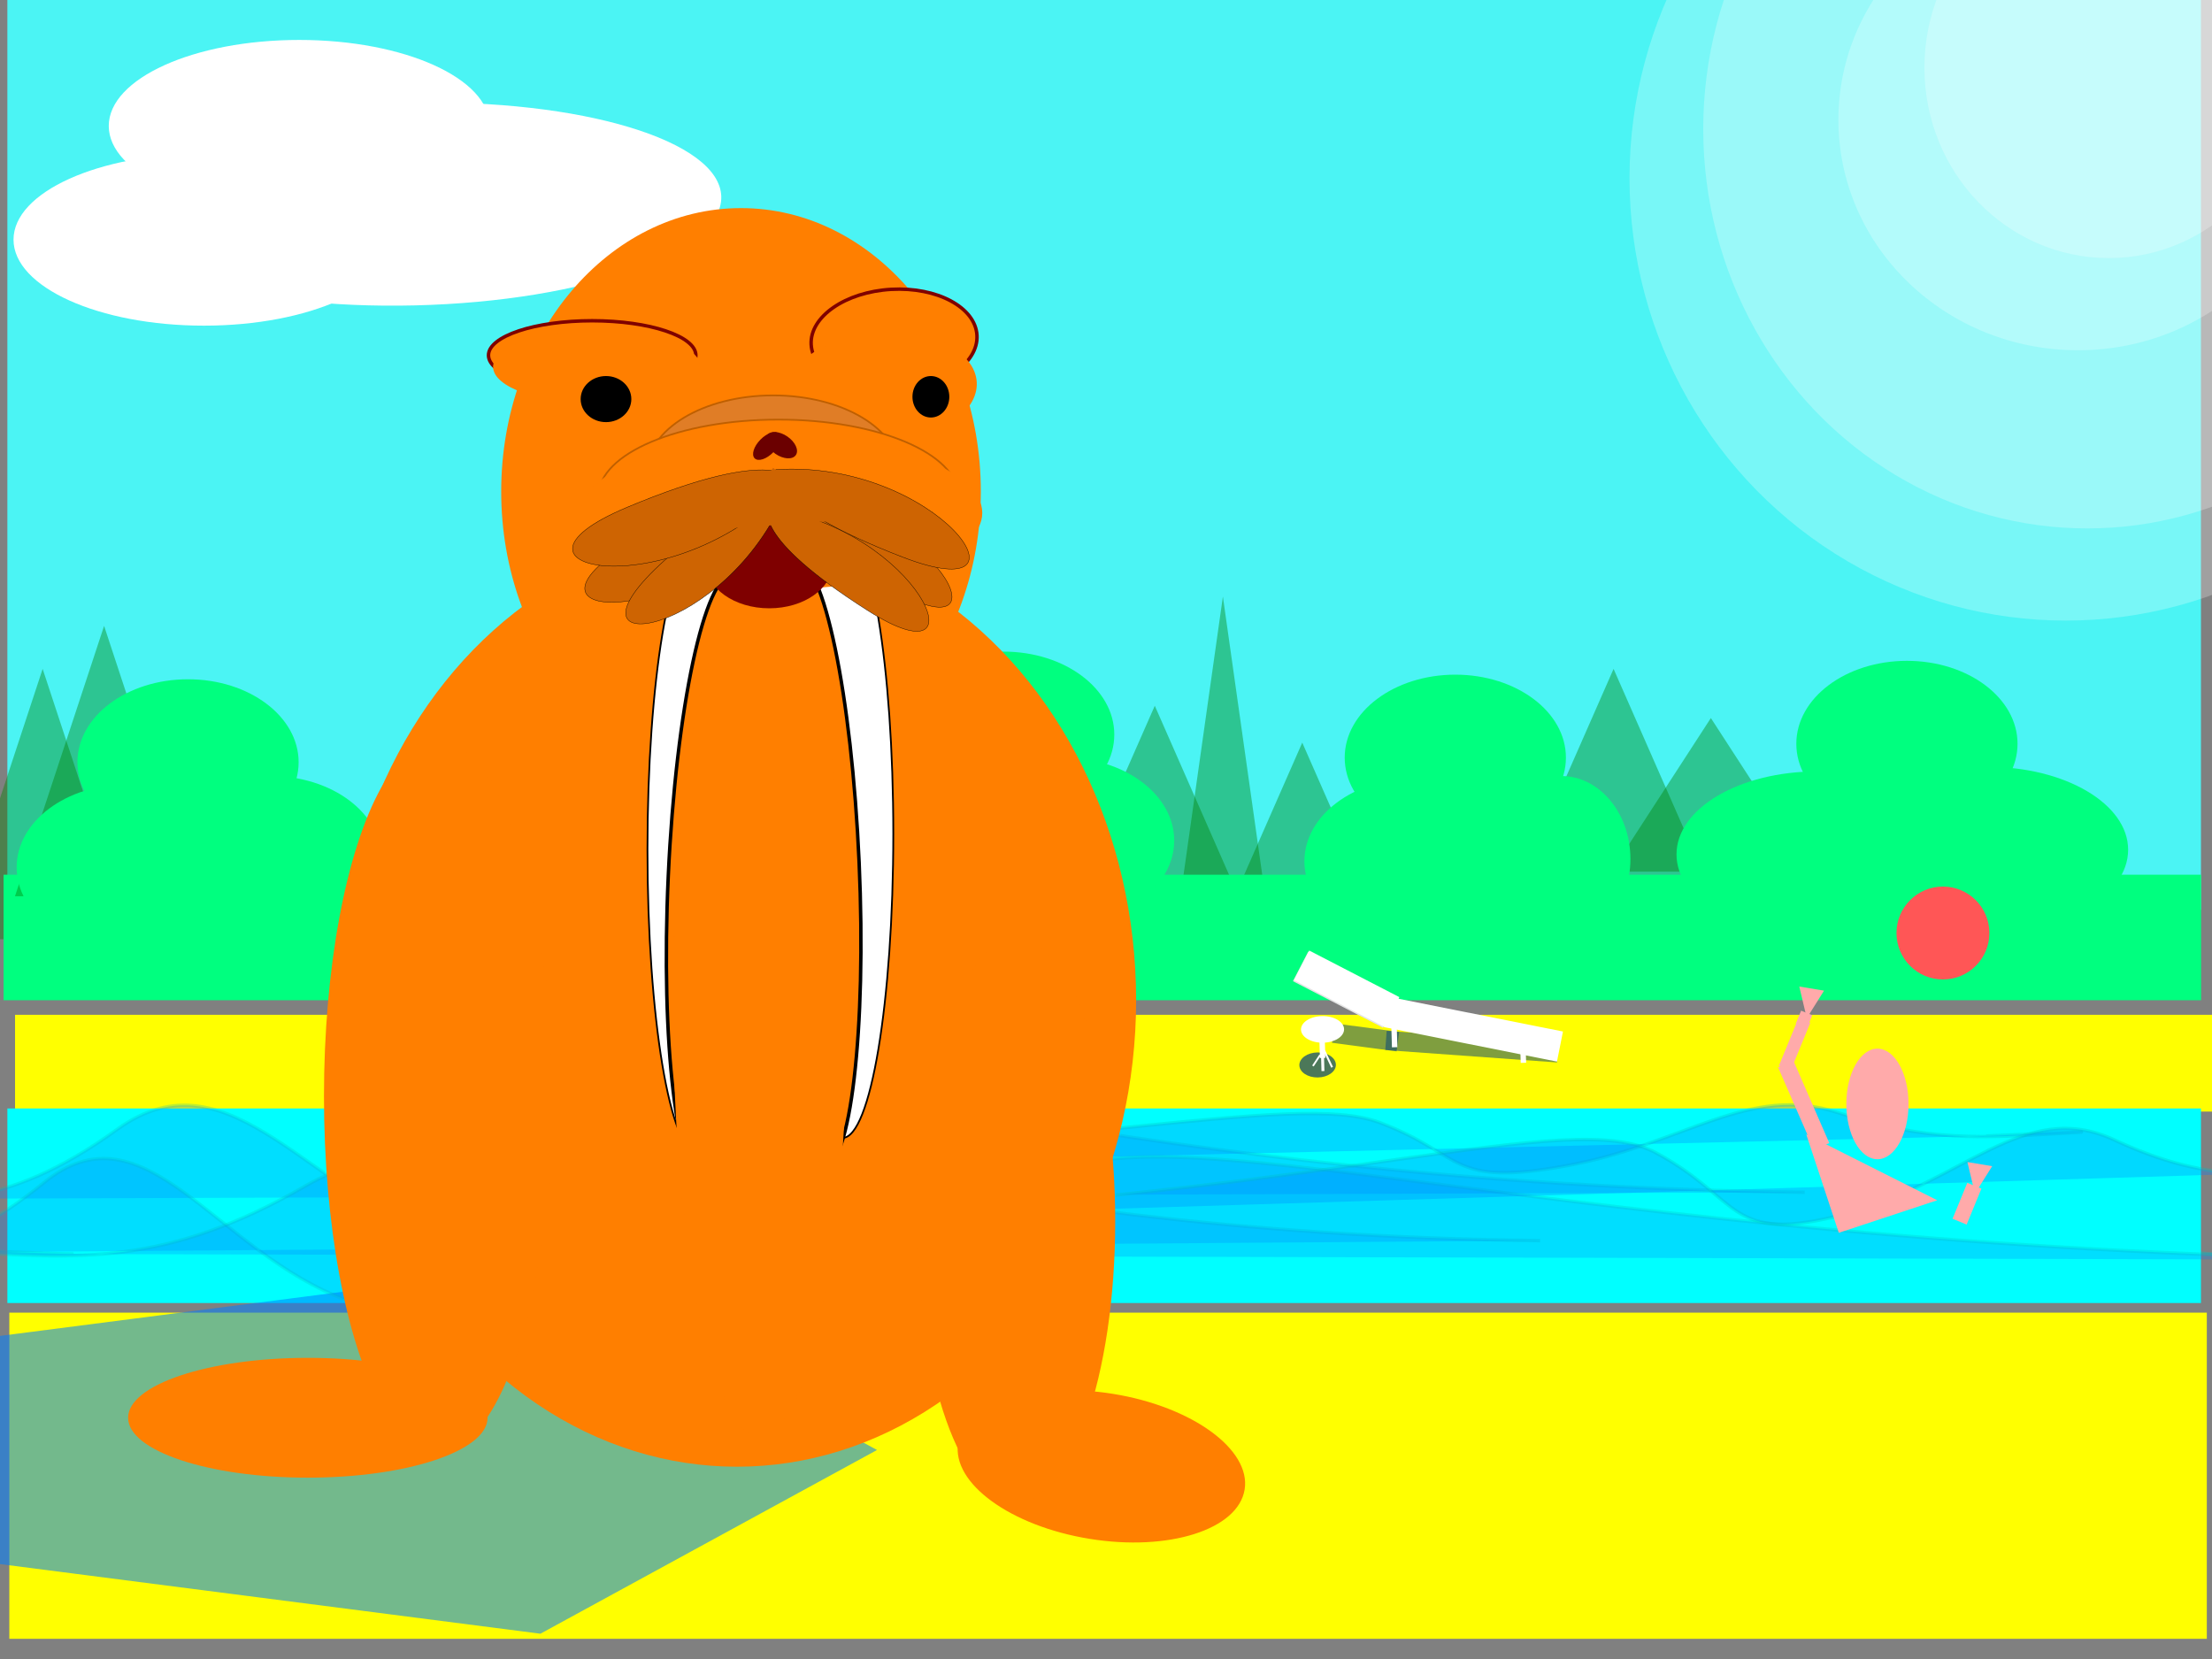 <svg width="640" height="480" xmlns="http://www.w3.org/2000/svg" xmlns:svg="http://www.w3.org/2000/svg">
 <rect width="100%" height="100%" fill="#808080" stroke="none"/>
 <!-- Created with SVG-edit - http://svg-edit.googlecode.com/ -->
 <g stroke="null">
  <title>Layer 1</title>
  <rect stroke="#000000" id="xsvg_25" height="264.889" width="634.667" y="-1.659" x="2.133" stroke-linecap="null" stroke-linejoin="null" stroke-dasharray="null" stroke-width="0" fill="#4bf4f4"/>
  <path fill="#007f00" stroke-width="0" stroke-dasharray="null" stroke-linejoin="null" stroke-linecap="null" opacity="0.4" d="m341.08,262.677l12.741,-90.074l12.741,90.074l-25.481,0l-0,0z" id="xsvg_93" stroke="#000000"/>
  <path fill="#007f00" stroke-width="0" stroke-dasharray="null" stroke-linejoin="null" stroke-linecap="null" opacity="0.4" d="m-13.439,271.751l25.778,-78.222l25.778,78.222l-51.556,0z" id="xsvg_88" stroke="#000000"/>
  <path fill="#007f00" stroke-width="0" stroke-dasharray="null" stroke-linejoin="null" stroke-linecap="null" opacity="0.4" d="m452.339,273.529l42.667,-65.778l42.667,65.778l-85.333,0l0,0z" id="xsvg_82" stroke="#000000"/>
  <path fill="#007f00" stroke-width="0" stroke-dasharray="null" stroke-linejoin="null" stroke-linecap="null" opacity="0.4" d="m351.006,273.529l25.778,-58.667l25.778,58.667l-51.556,0l0,0z" id="xsvg_83" stroke="#000000"/>
  <path fill="#007f00" stroke-width="0" stroke-dasharray="null" stroke-linejoin="null" stroke-linecap="null" opacity="0.4" d="m308.339,262.863l25.778,-58.667l25.778,58.667l-51.556,0z" stroke="#000000" id="xsvg_84"/>
  <rect stroke="#000000" id="xsvg_24" height="36.321" width="635.802" y="253.082" x="1.037" stroke-linecap="null" stroke-linejoin="null" stroke-dasharray="null" stroke-width="0" fill="#00ff7f"/>
  <ellipse stroke="#00bfbf" ry="24.889" rx="55.111" id="xsvg_68" cy="69.333" cx="59.022" stroke-linecap="null" stroke-linejoin="null" stroke-dasharray="null" stroke-width="0" fill="#ffffff"/>
  <ellipse transform="rotate(-1.397 119.46,59.057) " id="xsvg_70" ry="29.31" rx="89.256" cy="59.057" cx="119.46" stroke-linecap="null" stroke-linejoin="null" stroke-dasharray="null" stroke-width="0" fill="#ffffff" stroke="#00bfbf"/>
  <path fill="#007f00" stroke-width="0" stroke-dasharray="null" stroke-linejoin="null" stroke-linecap="null" opacity="0.4" d="m4.339,259.307l25.778,-78.222l25.778,78.222l-51.556,0z" stroke="#000000" id="xsvg_89"/>
  <ellipse stroke="#000000" id="xsvg_36" ry="24" rx="32" cy="250.95" cx="36.817" stroke-linecap="null" stroke-linejoin="null" stroke-dasharray="null" stroke-width="0" fill="#00ff7f"/>
  <ellipse stroke="#000000" id="xsvg_50" ry="24" rx="32" cy="248.533" cx="78.4" stroke-linecap="null" stroke-linejoin="null" stroke-dasharray="null" stroke-width="0" fill="#00ff7f"/>
  <rect stroke="#000000" id="xsvg_18" height="28" width="635.802" y="293.612" x="4.357" stroke-linecap="null" stroke-linejoin="null" stroke-dasharray="null" stroke-width="0" fill="#ffff00"/>
  <rect stroke="#003f7f" id="xsvg_95" opacity="0.5" transform="rotate(4.131 425.839,302.822) " height="5.575" width="49.797" y="300.035" x="400.941" stroke-linecap="null" stroke-linejoin="null" stroke-dasharray="null" stroke-width="0" fill="#003f7f"/>
  <rect stroke="#003f7f" opacity="0.5" id="xsvg_92" transform="rotate(7.575 395.109,300.147) " height="5.653" width="18.843" y="297.321" x="385.687" stroke-linecap="null" stroke-linejoin="null" stroke-dasharray="null" stroke-width="0" fill="#003f7f"/>
  <rect stroke="#00bfbf" id="xsvg_94" transform="rotate(27.339 389.33,286.343) " height="9.641" width="29.347" y="281.523" x="374.657" stroke-linecap="null" stroke-linejoin="null" stroke-dasharray="null" stroke-width="0" fill="#e5e5e5"/>
  <rect stroke="#00bfbf" transform="rotate(27.339 389.63,286.043) " id="xsvg_71" height="9.641" width="29.347" y="281.223" x="374.957" stroke-linecap="null" stroke-linejoin="null" stroke-dasharray="null" stroke-width="0" fill="#ffffff"/>
  <path stroke="#00bfbf" transform="rotate(0.259 388.987,352.795) " opacity="0.3" id="xsvg_58" d="m100.4,348.9c204.312,2.25 289.505,-28.5 320.415,-8.25c30.911,20.25 24.125,38.25 67.853,28.5c43.727,-9.75 67.853,-42.75 100.271,-24c32.419,18.75 52.774,17.25 80.669,16.5c27.895,-0.75 -26.387,0 -27.041,-0.15" stroke-linecap="null" stroke-linejoin="null" stroke-dasharray="null" fill="#007fff"/>
  <rect stroke="#00bfbf" id="xsvg_17" height="56.296" width="634.667" y="320.711" x="2.133" stroke-linecap="null" stroke-linejoin="null" stroke-dasharray="null" stroke-width="0" fill="#00ffff"/>
  <rect stroke="#000000" id="xsvg_15" height="94.37" width="635.802" y="379.79" x="2.698" stroke-linecap="null" stroke-linejoin="null" stroke-dasharray="null" stroke-width="0" fill="#ffff00"/>
  <path stroke="#00bfbf" transform="rotate(-178.441 233.54,342.264) " id="xsvg_59" opacity="0.25" d="m-55.047,347.407c204.312,-2.971 289.505,37.633 320.415,10.894c30.911,-26.739 24.125,-50.507 67.853,-37.633c43.727,12.874 67.853,56.449 100.271,31.691c32.419,-24.759 52.774,-22.778 80.669,-21.788c27.895,0.99 -26.387,0 -27.041,0.198" stroke-linecap="null" stroke-linejoin="null" stroke-dasharray="null" fill="#007fff"/>
  <polygon stroke="#000000" opacity="0.55" stroke-width="0" points="253.745,419.528 156.356,472.683 -1.224,452.38 -1.224,386.676 156.356,366.372 253.745,419.528 " fill="#007fff" id="xsvg_14"/>
  <ellipse stroke="#000000" id="xsvg_52" ry="24" rx="32" cy="243.2" cx="307.733" stroke-linecap="null" stroke-linejoin="null" stroke-dasharray="null" stroke-width="0" fill="#00ff7f"/>
  <ellipse stroke="#000000" id="xsvg_53" ry="24" rx="32" cy="212.533" cx="290.4" stroke-linecap="null" stroke-linejoin="null" stroke-dasharray="null" stroke-width="0" fill="#00ff7f"/>
  <path stroke="#000000" fill="#ff7f00" stroke-width="0" stroke-dasharray="null" stroke-linejoin="null" stroke-linecap="null" d="m145.015,142.21c0,-45.304 31.05,-82 69.383,-82c38.333,0 69.383,36.696 69.383,82c0,45.304 -31.05,82 -69.383,82c-38.333,0 -69.383,-36.696 -69.383,-82z" id="xsvg_6"/>
  <ellipse stroke="#7f0000" fill="#ff7f00" stroke-dasharray="null" stroke-linejoin="null" stroke-linecap="null" cx="258.68" cy="98.36" rx="24.024" ry="14.667" transform="rotate(-3.247 258.68,98.36) " id="xsvg_42"/>
  <path stroke="#00bfbf" id="xsvg_62" transform="rotate(-2.213 374.369,331.972) " opacity="0.3" d="m146.508,329.988c161.32,1.146 228.586,-14.517 252.992,-4.202c24.406,10.315 19.049,19.484 53.575,14.517c34.526,-4.966 53.575,-21.776 79.172,-12.225c25.597,9.551 41.669,8.787 63.694,8.405c22.025,-0.382 -20.835,0 -21.351,-0.076" stroke-linecap="null" stroke-linejoin="null" stroke-dasharray="null" fill="#007fff"/>
  <path stroke="#00bfbf" id="xsvg_60" transform="rotate(-178.441 189.636,357.125) " opacity="0.25" d="m-66.285,362.268c181.185,-2.971 256.734,37.633 284.146,10.894c27.412,-26.739 21.395,-50.507 60.172,-37.633c38.778,12.874 60.172,56.449 88.921,31.691c28.749,-24.759 46.801,-22.778 71.538,-21.788c24.737,0.99 -23.4,0 -23.98,0.198" stroke-linecap="null" stroke-linejoin="null" stroke-dasharray="null" fill="#007fff"/>
  <path stroke="#00bfbf" id="xsvg_63" transform="rotate(-178.441 336.299,359.907) " opacity="0.25" d="m-21.878,365.05c253.58,-2.971 359.317,37.633 397.681,10.894c38.365,-26.739 29.943,-50.507 84.215,-37.633c54.272,12.874 84.215,56.449 124.451,31.691c40.236,-24.759 65.5,-22.778 100.122,-21.788c34.622,0.99 -32.75,0 -33.561,0.198" stroke-linecap="null" stroke-linejoin="null" stroke-dasharray="null" fill="#007fff"/>
  <path stroke="#00bfbf" id="xsvg_61" transform="rotate(-2.994 454.404,343.609) " opacity="0.3" d="m226.543,340.784c161.32,1.632 228.586,-20.67 252.992,-5.983c24.406,14.686 19.049,27.741 53.575,20.67c34.526,-7.071 53.575,-31.005 79.172,-17.406c25.597,13.599 41.669,12.511 63.694,11.967c22.025,-0.544 -20.835,0 -21.351,-0.109" stroke-linecap="null" stroke-linejoin="null" stroke-dasharray="null" fill="#007fff"/>
  <ellipse stroke="#7f0000" fill="#ff7f00" stroke-width="0" stroke-dasharray="null" stroke-linejoin="null" stroke-linecap="null" cx="213.215" cy="289.367" id="xsvg_19" rx="115.5" ry="135"/>
  <ellipse stroke="#000000" fill="#000000" stroke-width="4" stroke-dasharray="null" stroke-linejoin="null" stroke-linecap="null" cx="181.2" cy="222" id="xsvg_7" rx="3"/>
  <ellipse stroke="#7f0000" fill="#ff7f00" stroke-width="0" stroke-dasharray="null" stroke-linejoin="null" stroke-linecap="null" cx="255.37" cy="112.108" id="xsvg_35" rx="27.276" ry="15.998" transform="rotate(-3.247 255.37,112.108) "/>
  <ellipse stroke="#bf5f00" fill="#e07d26" stroke-width="0.5" stroke-dasharray="null" stroke-linejoin="null" stroke-linecap="null" cx="223.7" cy="136.4" rx="36.5" ry="22" id="xsvg_48"/>
  <ellipse stroke="#bf5f00" fill="#ff7f00" stroke-width="0.5" stroke-dasharray="null" stroke-linejoin="null" stroke-linecap="null" cx="225.2" cy="143.4" id="xsvg_45" rx="52" ry="22"/>
  <ellipse stroke="#000000" fill="#ffffff" stroke-width="0.5" stroke-dasharray="null" stroke-linejoin="null" stroke-linecap="null" cx="243.792" cy="241.217" rx="14.667" ry="88" id="xsvg_22"/>
  <path stroke="#000000" fill="#ce6402" stroke-width="0" stroke-dasharray="null" stroke-linejoin="null" stroke-linecap="null" d="m179.848,140.8c40.722,7.761 57.606,52.214 25.823,29.635c-31.783,-22.579 -25.823,-29.635 -25.823,-29.635z" id="xsvg_27" transform="rotate(112.034 200.819,158.784) "/>
  <ellipse stroke="#000000" fill="#ffffff" stroke-width="0.5" stroke-dasharray="null" stroke-linejoin="null" stroke-linecap="null" cx="202" cy="245.8" rx="14.667" ry="88" id="xsvg_21"/>
  <ellipse stroke="#000000" fill="#ff7f00" stroke-dasharray="null" stroke-linejoin="null" stroke-linecap="null" cx="208" cy="254.133" id="xsvg_20" rx="14.667" ry="88" transform="rotate(2.632 208,254.133) "/>
  <ellipse stroke="#bf0000" fill="#ff7f00" stroke-width="0" stroke-dasharray="null" stroke-linejoin="null" stroke-linecap="null" cx="226.2" cy="148.4" rx="58" ry="22" id="xsvg_47"/>
  <ellipse stroke="#000000" fill="#ff7f00" stroke-dasharray="null" stroke-linejoin="null" stroke-linecap="null" cx="234.292" cy="250.15" rx="14.292" ry="88" transform="rotate(-2.545 234.292,250.15) " id="xsvg_23"/>
  <ellipse stroke="#7f0000" ry="124.406" rx="25.25" id="xsvg_8" cy="291.218" cx="219.974" stroke-linecap="null" stroke-linejoin="null" stroke-dasharray="null" stroke-width="0" fill="#ff7f00"/>
  <path stroke="#000000" fill="#ce6402" stroke-width="0.1" stroke-dasharray="null" stroke-linejoin="null" stroke-linecap="null" d="m173.455,135c48.351,9.524 68.399,64.071 30.662,36.364c-37.737,-27.706 -30.662,-36.364 -30.662,-36.364z" id="xsvg_29" transform="rotate(112.881 198.355,157.068) "/>
  <ellipse stroke="#000000" fill="#7f0000" stroke-width="0" stroke-dasharray="null" stroke-linejoin="null" stroke-linecap="null" cx="222.569" cy="163.031" id="xsvg_39" rx="18.281" ry="12.969"/>
  <path stroke="#000000" fill="#ce6402" stroke-width="0.1" stroke-dasharray="null" stroke-linejoin="null" stroke-linecap="null" d="m231.515,141.8c40.722,7.761 57.606,52.214 25.823,29.635c-31.783,-22.579 -25.823,-29.635 -25.823,-29.635z" id="xsvg_28" transform="rotate(-6.348 252.486,159.784) "/>
  <path stroke="#000000" fill="#ce6402" stroke-width="0.1" stroke-dasharray="null" stroke-linejoin="null" stroke-linecap="null" d="m181.273,141.811c44.104,8.26 62.391,55.569 27.968,31.539c-34.423,-24.03 -27.968,-31.539 -27.968,-31.539z" transform="rotate(101.985 203.986,160.951) " id="xsvg_34"/>
  <path stroke="#000000" transform="rotate(-3.095 245.486,164.784) " fill="#ce6402" stroke-width="0.1" stroke-dasharray="null" stroke-linejoin="null" stroke-linecap="null" d="m223.484,145.855c42.723,8.169 60.438,54.956 27.093,31.191c-33.345,-23.765 -27.093,-31.191 -27.093,-31.191z" id="xsvg_26"/>
  <ellipse stroke="#7f0000" fill="#ff7f00" stroke-dasharray="null" stroke-linejoin="null" stroke-linecap="null" cx="171.333" cy="102.8" rx="30" ry="10" id="xsvg_40"/>
  <ellipse stroke="#7f0000" fill="#ff7f00" stroke-width="0" stroke-dasharray="null" stroke-linejoin="null" stroke-linecap="null" cx="172.667" cy="106.133" rx="30" ry="10.667" id="xsvg_41"/>
  <ellipse stroke="#7f0000" fill="#000000" stroke-width="0" stroke-dasharray="null" stroke-linejoin="null" stroke-linecap="null" cx="175.333" cy="115.467" id="xsvg_31" rx="7.333" ry="6.667"/>
  <ellipse stroke="#7f0000" fill="#000000" stroke-width="0" stroke-dasharray="null" stroke-linejoin="null" stroke-linecap="null" cx="269.333" cy="114.8" rx="5.333" ry="6" id="xsvg_32"/>
  <ellipse stroke="#000000" fill="#6b0000" stroke-width="0" stroke-dasharray="null" stroke-linejoin="null" stroke-linecap="null" cx="226.086" cy="128.803" id="xsvg_43" rx="5.064" ry="3.045" transform="rotate(34.39 226.086,128.803) "/>
  <ellipse stroke="#000000" fill="#6b0000" stroke-width="0" stroke-dasharray="null" stroke-linejoin="null" stroke-linecap="null" cx="221.858" cy="129.042" rx="5.006" ry="2.608" transform="rotate(-45.613 221.858,129.042) " id="xsvg_44"/>
  <path stroke="#000000" id="xsvg_2" fill="#ce6402" stroke-width="0.1" stroke-dasharray="null" stroke-linejoin="null" stroke-linecap="null" d="m171.849,126.473c48.979,9.825 69.287,66.094 31.06,37.513c-38.227,-28.581 -31.06,-37.513 -31.06,-37.513z" transform="rotate(120.482 197.073,149.238) "/>
  <path stroke="#000000" id="xsvg_3" fill="#ce6402" stroke-width="0.1" stroke-dasharray="null" stroke-linejoin="null" stroke-linecap="null" d="m228.867,129.236c46.032,8.848 65.119,59.525 29.191,33.785c-35.928,-25.741 -29.191,-33.785 -29.191,-33.785z" transform="rotate(-14.575 252.573,149.738) "/>
  <path stroke="#000000" transform="rotate(129.65 225.619,151.8) " id="xsvg_4" d="m214.199,163.748l0,-23.895l22.84,23.895l-22.84,0z" stroke-linecap="null" stroke-linejoin="null" stroke-dasharray="null" stroke-width="0" fill="#ce6402"/>
  <ellipse ry="103" rx="33" id="xsvg_5" cy="317.2" cx="126.733" stroke-linecap="null" stroke-linejoin="null" stroke-dasharray="null" stroke-width="0" fill="#ff7f00" stroke="#7f0000"/>
  <ellipse stroke="#7f0000" ry="17.333" rx="52" id="xsvg_9" cy="410.2" cx="89.067" stroke-linecap="null" stroke-linejoin="null" stroke-dasharray="null" stroke-width="0" fill="#ff7f00"/>
  <ellipse stroke="#000000" transform="rotate(9.189 318.663,424.264) " ry="21.248" rx="41.987" id="xsvg_11" cy="424.264" cx="318.663" stroke-linecap="null" stroke-linejoin="null" stroke-dasharray="null" stroke-width="0" fill="#ff7f00"/>
  <ellipse stroke="#000000" ry="81.333" rx="28.667" id="xsvg_13" cy="353.333" cx="294" stroke-linecap="null" stroke-linejoin="null" stroke-dasharray="null" stroke-width="0" fill="#ff7f00"/>
  <ellipse stroke="#000000" ry="24" rx="32" id="xsvg_30" cy="215.2" cx="551.733" stroke-linecap="null" stroke-linejoin="null" stroke-dasharray="null" stroke-width="0" fill="#00ff7f"/>
  <ellipse stroke="#000000" id="xsvg_33" ry="24" rx="32" cy="219.2" cx="421.067" stroke-linecap="null" stroke-linejoin="null" stroke-dasharray="null" stroke-width="0" fill="#00ff7f"/>
  <path fill="#007f00" stroke-width="0" stroke-dasharray="null" stroke-linejoin="null" stroke-linecap="null" opacity="0.4" d="m441.08,252.196l25.778,-58.667l25.778,58.667l-51.556,0z" stroke="#000000" id="xsvg_99"/>
  <ellipse stroke="#000000" id="xsvg_37" ry="24" rx="32" cy="249.2" cx="409.4" stroke-linecap="null" stroke-linejoin="null" stroke-dasharray="null" stroke-width="0" fill="#00ff7f"/>
  <ellipse stroke="#000000" id="xsvg_38" ry="24" rx="40.667" cy="247.2" cx="525.733" stroke-linecap="null" stroke-linejoin="null" stroke-dasharray="null" stroke-width="0" fill="#00ff7f"/>
  <ellipse stroke="#000000" id="xsvg_46" ry="24" rx="20" cy="248.533" cx="451.733" stroke-linecap="null" stroke-linejoin="null" stroke-dasharray="null" stroke-width="0" fill="#00ff7f"/>
  <ellipse stroke="#000000" id="xsvg_49" ry="24" rx="40.667" cy="245.867" cx="575.067" stroke-linecap="null" stroke-linejoin="null" stroke-dasharray="null" stroke-width="0" fill="#00ff7f"/>
  <ellipse stroke="#000000" id="xsvg_51" ry="24" rx="32" cy="220.533" cx="54.4" stroke-linecap="null" stroke-linejoin="null" stroke-dasharray="null" stroke-width="0" fill="#00ff7f"/>
  <ellipse stroke="#00bfbf" ry="55.111" rx="53.333" id="xsvg_64" cy="19.556" cx="610.133" opacity="0.25" stroke-linecap="null" stroke-linejoin="null" stroke-dasharray="null" stroke-width="null" fill="#ffffff"/>
  <ellipse stroke="#00bfbf" id="xsvg_65" ry="66.667" rx="69.333" cy="34.667" cx="601.244" opacity="0.25" stroke-linecap="null" stroke-linejoin="null" stroke-dasharray="null" stroke-width="null" fill="#ffffff"/>
  <ellipse stroke="#00bfbf" id="xsvg_66" ry="115.556" rx="111.111" cy="37.333" cx="603.911" opacity="0.25" stroke-linecap="null" stroke-linejoin="null" stroke-dasharray="null" stroke-width="null" fill="#ffffff"/>
  <ellipse stroke="#00bfbf" id="xsvg_67" ry="128" rx="126.222" cy="51.556" cx="597.689" opacity="0.25" stroke-linecap="null" stroke-linejoin="null" stroke-dasharray="null" stroke-width="null" fill="#ffffff"/>
  <ellipse stroke="#00bfbf" id="xsvg_69" ry="24.889" rx="55.111" cy="36.444" cx="86.578" stroke-linecap="null" stroke-linejoin="null" stroke-dasharray="null" stroke-width="0" fill="#ffffff"/>
  <rect stroke="#00bfbf" id="xsvg_72" transform="rotate(11.27 426.31,297.81) " height="8.871" width="51.063" y="293.374" x="400.779" stroke-linecap="null" stroke-linejoin="null" stroke-dasharray="null" stroke-width="0" fill="#ffffff"/>
  <ellipse stroke="#000000" id="xsvg_74" transform="rotate(-90.748 381.229,308.125) " ry="5.284" rx="3.621" cy="308.125" cx="381.229" stroke-linecap="null" stroke-linejoin="null" stroke-dasharray="null" stroke-width="0" fill="#003f7f" opacity="0.7"/>
  <rect stroke="#000000" transform="rotate(-1.66 403.432,300.163) " id="xsvg_96" height="5.675" width="1.571" y="297.326" x="402.646" stroke-linecap="null" stroke-linejoin="null" stroke-dasharray="null" stroke-width="0" fill="#ffffff"/>
  <rect stroke="#000000" id="xsvg_97" transform="rotate(-1.66 440.689,304.672) " height="5.675" width="1.571" y="301.835" x="439.903" stroke-linecap="null" stroke-linejoin="null" stroke-dasharray="null" stroke-width="0" fill="#ffffff"/>
  <ellipse stroke="#000000" id="xsvg_98" transform="rotate(89.718 382.652,297.838) " ry="6.232" rx="3.852" cy="297.838" cx="382.652" stroke-linecap="null" stroke-linejoin="null" stroke-dasharray="null" stroke-width="0" fill="#ffffff"/>
  <rect stroke="#000000" transform="rotate(-1.66 382.573,302.427) " height="7.356" width="1.571" y="298.749" x="381.788" stroke-linecap="null" stroke-linejoin="null" stroke-dasharray="null" stroke-width="0" fill="#ffffff" id="xsvg_1"/>
  <rect stroke="#000000" transform="rotate(33.237 380.913,306.831) " height="3.798" width="0.52" y="304.932" x="380.653" stroke-linecap="null" stroke-linejoin="null" stroke-dasharray="null" stroke-width="0" fill="#ffffff" id="xsvg_10"/>
  <rect stroke="#000000" transform="rotate(-1.66 382.707,307.652) " height="4.486" width="0.849" y="305.409" x="382.283" stroke-linecap="null" stroke-linejoin="null" stroke-dasharray="null" stroke-width="0" fill="#ffffff" id="xsvg_12"/>
  <rect stroke="#000000" transform="rotate(-25.19 384.282,306.39) " height="5.328" width="0.563" y="303.726" x="384" stroke-linecap="null" stroke-linejoin="null" stroke-dasharray="null" stroke-width="0" fill="#ffffff" id="xsvg_16"/>
  <ellipse stroke="#7f0000" ry="16" rx="9" id="xsvg_54" cy="319.4" cx="543.2" stroke-linecap="null" stroke-linejoin="null" stroke-dasharray="null" stroke-width="0" fill="#ffaaaa"/>
  <path stroke="#7f0000" transform="rotate(-18.297 541.554,337.738) " id="xsvg_55" d="m526.554,352.738l0,-30l30,30l-30,0z" stroke-linecap="null" stroke-linejoin="null" stroke-dasharray="null" stroke-width="0" fill="#ffaaaa"/>
  <rect stroke="#7f0000" transform="rotate(-23.532 521.859,319.766) " id="xsvg_56" height="26" width="4.834" y="306.766" x="519.443" stroke-linecap="null" stroke-linejoin="null" stroke-dasharray="null" stroke-width="0" fill="#ffaaaa"/>
  <rect stroke="#7f0000" id="xsvg_85" transform="rotate(22.331 569.109,348.266) " height="11.233" width="4.413" y="342.65" x="566.903" stroke-linecap="null" stroke-linejoin="null" stroke-dasharray="null" stroke-width="0" fill="#ffaaaa"/>
  <rect stroke="#7f0000" id="xsvg_86" transform="rotate(22.331 519.234,302.141) " height="14.986" width="3.682" y="294.648" x="517.393" stroke-linecap="null" stroke-linejoin="null" stroke-dasharray="null" stroke-width="0" fill="#ffaaaa"/>
  <circle stroke="#000000" id="xsvg_75" r="13.437" cy="269.95" cx="562.15" stroke-linecap="null" stroke-linejoin="null" stroke-dasharray="null" stroke-width="0" fill="#ff5656"/>
  <rect stroke="#7f0000" id="xsvg_87" transform="rotate(22.331 521.957,294.973) " height="4.087" width="3.483" y="292.93" x="520.215" stroke-linecap="null" stroke-linejoin="null" stroke-dasharray="null" stroke-width="0" fill="#ffaaaa"/>
  <path stroke="#7f0000" transform="rotate(-170.599 523.465,290.303) " id="xsvg_101" d="m519.836,294.631l3.629,-8.656l3.629,8.656l-7.258,0z" stroke-linecap="null" stroke-linejoin="null" stroke-dasharray="null" stroke-width="0" fill="#ffaaaa"/>
  <path id="xsvg_102" stroke="#7f0000" transform="rotate(-170.599 572.112,341.086) " d="m568.484,345.414l3.629,-8.656l3.629,8.656l-7.258,0z" stroke-linecap="null" stroke-linejoin="null" stroke-dasharray="null" stroke-width="0" fill="#ffaaaa"/>
  <path fill="none" stroke="#000000" stroke-width="0" stroke-dasharray="null" stroke-linejoin="null" stroke-linecap="null" opacity="0.4" id="xsvg_73" d="m46.1,253.5c0,1.575 0.337,2.318 1.014,2.775c0.765,0.517 1.428,1.248 2.111,1.725c0.721,0.504 1.417,1.217 2.207,1.497c0.838,0.297 1.809,-0.031 2.693,0.003c0.827,0.032 1.556,0.642 2.475,0.75c0.895,0.105 1.723,0.215 2.51,0.485c0.914,0.314 1.813,0.06 2.74,0.39c0.736,0.262 1.5,0.613 2.432,0.625c0.876,0.011 1.658,0.282 2.519,0.537c0.865,0.257 1.968,0.539 2.612,0.085c0.711,-0.501 1.052,-1.455 1.698,-1.894c0.773,-0.525 1.622,-1.1 2.293,-1.546c0.768,-0.511 1.32,-1.036 2.129,-1.6l0.789,-0.35l0.501,-0.774l0.402,-0.458"/>
 </g>
</svg>
